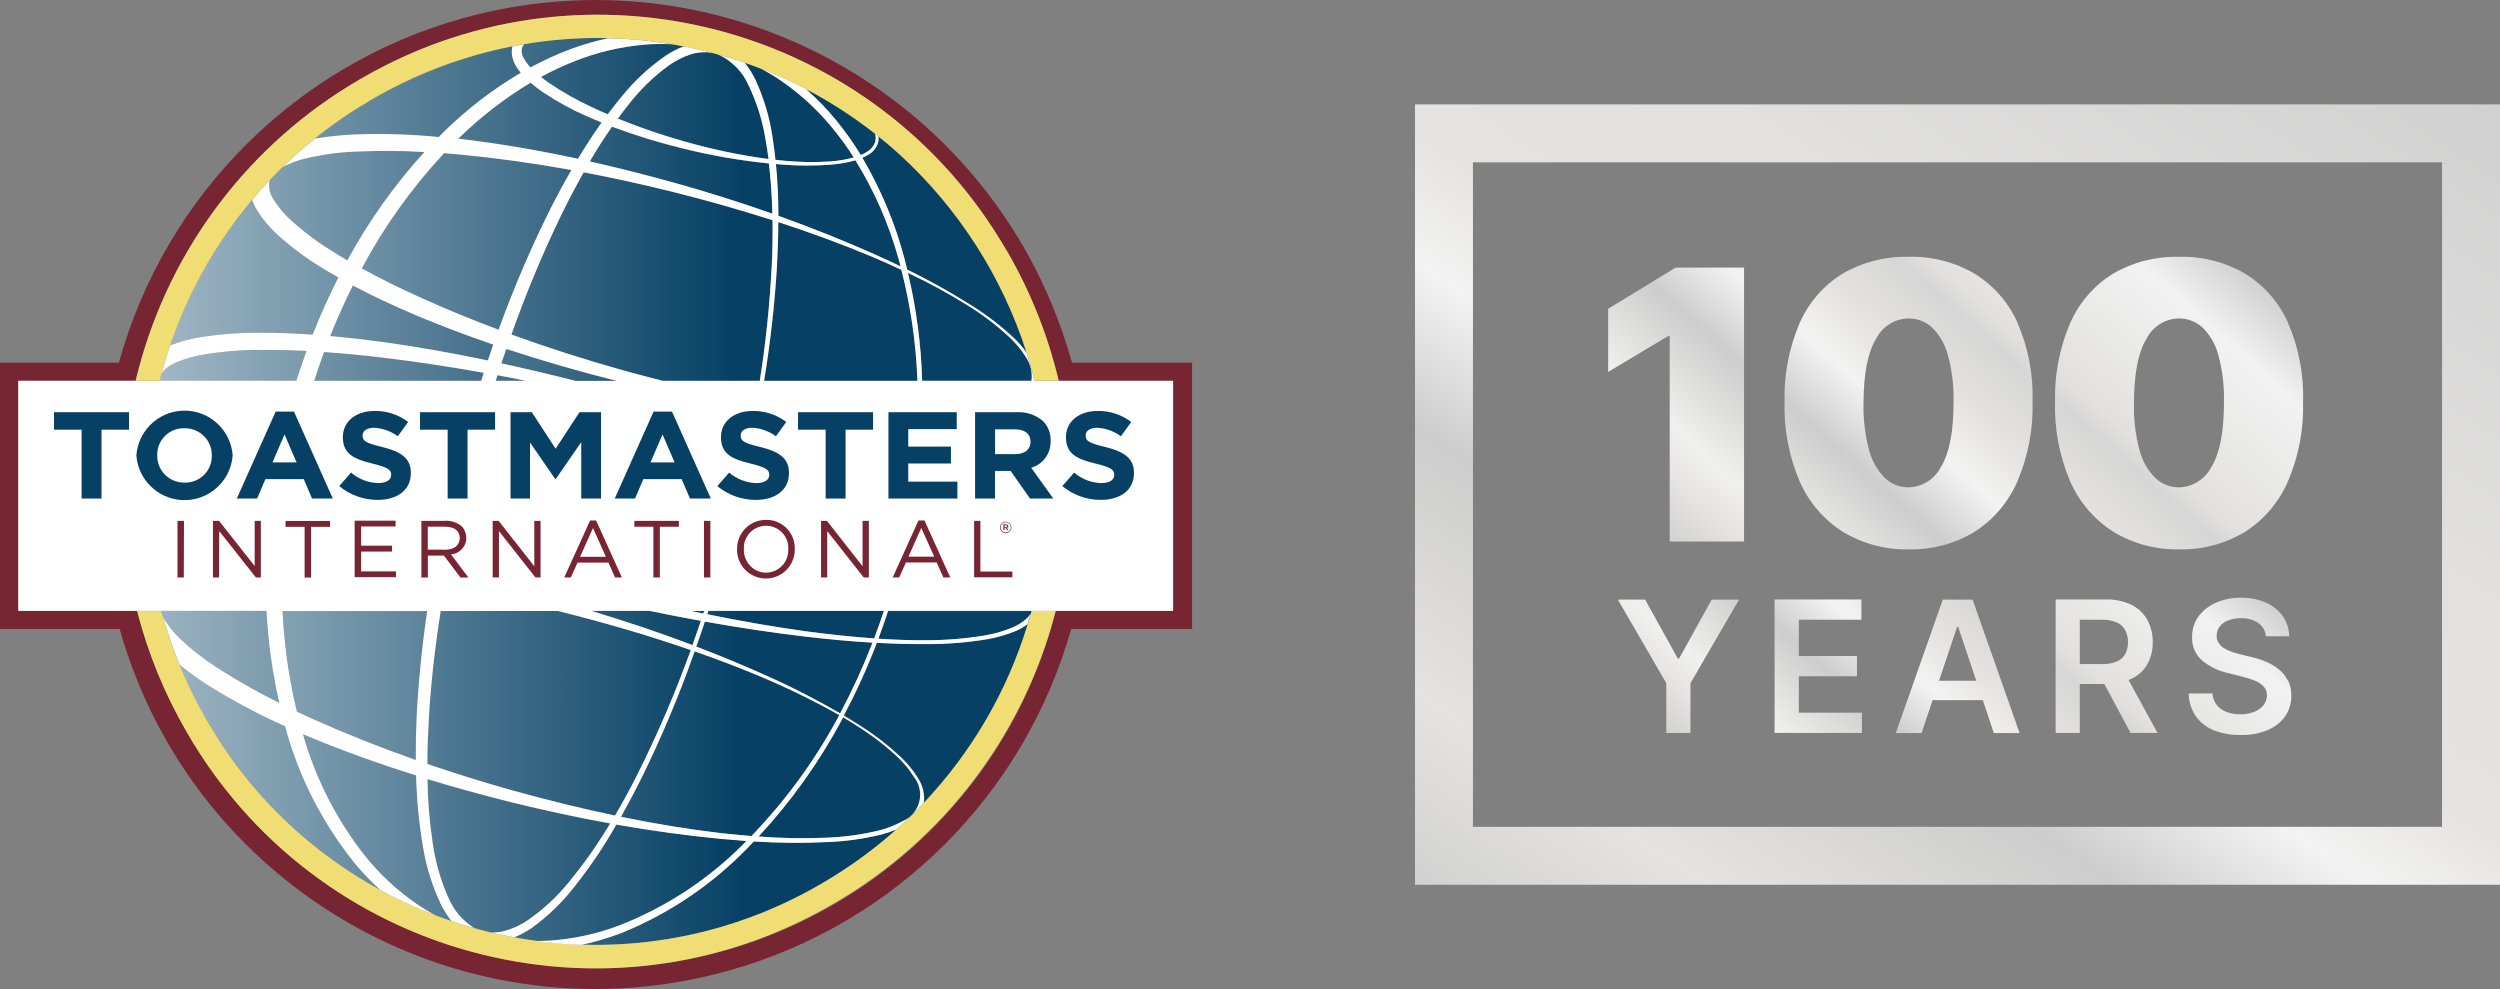 <?xml version="1.0" encoding="UTF-8"?>
<svg id="Layer_1" data-name="Layer 1" xmlns="http://www.w3.org/2000/svg" xmlns:xlink="http://www.w3.org/1999/xlink" viewBox="0 0 258.85 102.41">
  <rect x="0" y="0" width="258.85" height="102.41" fill="#808080" stroke="none"/>
  <defs>
    <style>
      .cls-1 {
        fill: none;
      }

      .cls-1, .cls-2, .cls-3, .cls-4, .cls-5, .cls-6, .cls-7, .cls-8, .cls-9, .cls-10, .cls-11, .cls-12, .cls-13, .cls-14, .cls-15, .cls-16, .cls-17, .cls-18, .cls-19, .cls-20, .cls-21, .cls-22, .cls-23, .cls-24, .cls-25, .cls-26, .cls-27, .cls-28, .cls-29, .cls-30, .cls-31, .cls-32, .cls-33, .cls-34, .cls-35, .cls-36, .cls-37, .cls-38, .cls-39, .cls-40, .cls-41, .cls-42, .cls-43, .cls-44, .cls-45, .cls-46, .cls-47 {
        stroke-width: 0px;
      }

      .cls-2 {
        fill: url(#linear-gradient);
      }

      .cls-3 {
        fill: url(#linear-gradient-38);
      }

      .cls-4 {
        fill: url(#linear-gradient-33);
      }

      .cls-5 {
        fill: url(#linear-gradient-29);
      }

      .cls-6 {
        fill: url(#linear-gradient-32);
      }

      .cls-7 {
        fill: url(#linear-gradient-30);
      }

      .cls-8 {
        fill: url(#linear-gradient-31);
      }

      .cls-9 {
        fill: url(#linear-gradient-36);
      }

      .cls-10 {
        fill: url(#linear-gradient-39);
      }

      .cls-11 {
        fill: url(#linear-gradient-34);
      }

      .cls-12 {
        fill: url(#linear-gradient-37);
      }

      .cls-13 {
        fill: url(#linear-gradient-35);
      }

      .cls-14 {
        fill: url(#linear-gradient-28);
      }

      .cls-15 {
        fill: url(#linear-gradient-25);
      }

      .cls-16 {
        fill: url(#linear-gradient-11);
      }

      .cls-17 {
        fill: url(#linear-gradient-12);
      }

      .cls-18 {
        fill: url(#linear-gradient-13);
      }

      .cls-19 {
        fill: url(#linear-gradient-10);
      }

      .cls-20 {
        fill: url(#linear-gradient-17);
      }

      .cls-21 {
        fill: url(#linear-gradient-16);
      }

      .cls-22 {
        fill: url(#linear-gradient-19);
      }

      .cls-23 {
        fill: url(#linear-gradient-15);
      }

      .cls-24 {
        fill: url(#linear-gradient-23);
      }

      .cls-25 {
        fill: url(#linear-gradient-21);
      }

      .cls-26 {
        fill: url(#linear-gradient-18);
      }

      .cls-27 {
        fill: url(#linear-gradient-14);
      }

      .cls-28 {
        fill: url(#linear-gradient-22);
      }

      .cls-29 {
        fill: url(#linear-gradient-20);
      }

      .cls-30 {
        fill: url(#linear-gradient-27);
      }

      .cls-31 {
        fill: url(#linear-gradient-24);
      }

      .cls-32 {
        fill: url(#linear-gradient-26);
      }

      .cls-33 {
        fill: url(#linear-gradient-40);
      }

      .cls-34 {
        fill: url(#linear-gradient-41);
      }

      .cls-35 {
        fill: url(#linear-gradient-4);
      }

      .cls-36 {
        fill: url(#linear-gradient-2);
      }

      .cls-37 {
        fill: url(#linear-gradient-3);
      }

      .cls-38 {
        fill: url(#linear-gradient-8);
      }

      .cls-39 {
        fill: url(#linear-gradient-9);
      }

      .cls-40 {
        fill: url(#linear-gradient-7);
      }

      .cls-41 {
        fill: url(#linear-gradient-5);
      }

      .cls-42 {
        fill: url(#linear-gradient-6);
      }

      .cls-43 {
        fill: #772433;
      }

      .cls-44 {
        fill: #064165;
      }

      .cls-45 {
        fill: #fdf16e;
      }

      .cls-46 {
        fill: #fff;
      }

      .cls-47 {
        fill: #f0de74;
      }
    </style>
    <linearGradient id="linear-gradient" x1="-478.34" y1="66.02" x2="-473.25" y2="66.02" gradientTransform="translate(9027.95 1137.47) scale(18.92 -15.89)" gradientUnits="userSpaceOnUse">
      <stop offset="0" stop-color="#fff"/>
      <stop offset="1" stop-color="#064165"/>
    </linearGradient>
    <linearGradient id="linear-gradient-2" x1="-488.51" y1="51.85" x2="-485.55" y2="51.85" gradientTransform="translate(15886.5 711.39) scale(32.56 -11.95)" xlink:href="#linear-gradient"/>
    <linearGradient id="linear-gradient-3" x1="45834.59" y1="-21221.63" x2="53834.59" y2="-21221.63" gradientTransform="translate(-479.9 -639.63) scale(0 -.03)" xlink:href="#linear-gradient"/>
    <linearGradient id="linear-gradient-4" x1="-479.2" y1="79.71" x2="-474.57" y2="79.71" gradientTransform="translate(9946.98 1939.09) scale(20.8 -23.32)" xlink:href="#linear-gradient"/>
    <linearGradient id="linear-gradient-5" x1="-480.73" y1="72.05" x2="-475.67" y2="72.05" gradientTransform="translate(9123.22 1405.42) scale(19.02 -18.48)" xlink:href="#linear-gradient"/>
    <linearGradient id="linear-gradient-6" x1="-463.42" y1="37.35" x2="-455.54" y2="37.35" gradientTransform="translate(5640.78 423.87) scale(12.22 -9.53)" xlink:href="#linear-gradient"/>
    <linearGradient id="linear-gradient-7" x1="-472.2" y1="73.71" x2="-465.94" y2="73.71" gradientTransform="translate(7242.49 1511.85) scale(15.38 -19.35)" xlink:href="#linear-gradient"/>
    <linearGradient id="linear-gradient-8" x1="-483.63" y1="52.32" x2="-479.62" y2="52.32" gradientTransform="translate(11600.29 721.56) scale(24.03 -12.05)" xlink:href="#linear-gradient"/>
    <linearGradient id="linear-gradient-9" x1="-476.8" y1="-115.38" x2="-470.72" y2="-115.38" gradientTransform="translate(7530.74 -286.23) scale(15.84 -3.04)" xlink:href="#linear-gradient"/>
    <linearGradient id="linear-gradient-10" x1="-470.4" y1="46.84" x2="-462.94" y2="46.84" gradientTransform="translate(6053.93 536.61) scale(12.91 -10.98)" xlink:href="#linear-gradient"/>
    <linearGradient id="linear-gradient-11" x1="-478.39" y1="78.48" x2="-472.72" y2="78.48" gradientTransform="translate(8111.73 1781.78) scale(17 -22.38)" xlink:href="#linear-gradient"/>
    <linearGradient id="linear-gradient-12" x1="-485.6" y1="77.38" x2="-482.04" y2="77.38" gradientTransform="translate(13110.15 1699.89) scale(27.04 -21.6)" xlink:href="#linear-gradient"/>
    <linearGradient id="linear-gradient-13" x1="-446.64" y1="9.47" x2="-433.38" y2="9.47" gradientTransform="translate(3221.33 77.61) scale(7.26 -6.86)" xlink:href="#linear-gradient"/>
    <linearGradient id="linear-gradient-14" x1="-464.43" y1="-84.04" x2="-455.94" y2="-84.04" gradientTransform="translate(5249.07 -232.15) scale(11.35 -3.54)" xlink:href="#linear-gradient"/>
    <linearGradient id="linear-gradient-15" x1="-364.18" y1="-1075.96" x2="-333.43" y2="-1075.96" gradientTransform="translate(1119.88 -580.61) scale(3.13 -.58)" xlink:href="#linear-gradient"/>
    <linearGradient id="linear-gradient-16" x1="-465.51" y1="-97.47" x2="-457.45" y2="-97.47" gradientTransform="translate(5540.1 -284.46) scale(11.94 -3.31)" xlink:href="#linear-gradient"/>
    <linearGradient id="linear-gradient-17" x1="-453.77" y1="-115.61" x2="-443.04" y2="-115.61" gradientTransform="translate(4046.31 -345.88) scale(8.96 -3.04)" xlink:href="#linear-gradient"/>
    <linearGradient id="linear-gradient-18" x1="-474.83" y1="63.78" x2="-469.3" y2="63.78" gradientTransform="translate(8251.15 991.31) scale(17.42 -15.1)" xlink:href="#linear-gradient"/>
    <linearGradient id="linear-gradient-19" x1="-470.87" y1="-104.23" x2="-464.54" y2="-104.23" gradientTransform="translate(7137.39 -295.83) scale(15.2 -3.2)" xlink:href="#linear-gradient"/>
    <linearGradient id="linear-gradient-20" x1="-472.68" y1="15.43" x2="-466.17" y2="15.43" gradientTransform="translate(6968.26 120.77) scale(14.79 -7.3)" xlink:href="#linear-gradient"/>
    <linearGradient id="linear-gradient-21" x1="-474.7" y1="47.32" x2="-468.53" y2="47.32" gradientTransform="translate(7385.39 534.81) scale(15.6 -11.07)" xlink:href="#linear-gradient"/>
    <linearGradient id="linear-gradient-22" x1="-473.24" y1="48.8" x2="-467.26" y2="48.8" gradientTransform="translate(7589.21 574.77) scale(16.08 -11.34)" xlink:href="#linear-gradient"/>
    <linearGradient id="linear-gradient-23" x1="-198.08" y1="-2447.33" x2="-126.78" y2="-2447.33" gradientTransform="translate(247.07 -590.04) scale(1.35 -.27)" xlink:href="#linear-gradient"/>
    <linearGradient id="linear-gradient-24" x1="-480.39" y1="37.44" x2="-475.88" y2="37.44" gradientTransform="translate(10219.72 366.72) scale(21.32 -9.54)" xlink:href="#linear-gradient"/>
    <linearGradient id="linear-gradient-25" x1="-465.68" y1="42.72" x2="-457.16" y2="42.72" gradientTransform="translate(5241.34 451.72) scale(11.3 -10.3)" xlink:href="#linear-gradient"/>
    <linearGradient id="linear-gradient-26" x1="-479.02" y1="37.21" x2="-473.75" y2="37.21" gradientTransform="translate(8722.33 422.99) scale(18.25 -9.51)" xlink:href="#linear-gradient"/>
    <linearGradient id="linear-gradient-27" x1="-477.38" y1="54.45" x2="-471.62" y2="54.45" gradientTransform="translate(7965.63 762.08) scale(16.73 -12.52)" xlink:href="#linear-gradient"/>
    <linearGradient id="linear-gradient-28" x1="-485.41" y1="76.77" x2="-481.88" y2="76.77" gradientTransform="translate(13214.91 1700.2) scale(27.27 -21.19)" xlink:href="#linear-gradient"/>
    <linearGradient id="linear-gradient-29" x1="-479.14" y1="-130.76" x2="-473.87" y2="-130.76" gradientTransform="translate(8743.52 -307.58) scale(18.29 -2.85)" xlink:href="#linear-gradient"/>
    <linearGradient id="linear-gradient-30" x1="-482.98" y1="73.28" x2="-478.72" y2="73.28" gradientTransform="translate(10890.75 1477.98) scale(22.59 -19.12)" xlink:href="#linear-gradient"/>
    <linearGradient id="linear-gradient-31" x1="-476.12" y1="67.46" x2="-470.06" y2="67.46" gradientTransform="translate(7541.44 1140.24) scale(15.88 -16.44)" xlink:href="#linear-gradient"/>
    <linearGradient id="linear-gradient-32" x1="-471.22" y1="47.89" x2="-463.71" y2="47.89" gradientTransform="translate(6018.11 568.97) scale(12.81 -11.17)" xlink:href="#linear-gradient"/>
    <linearGradient id="linear-gradient-33" x1="-472.23" y1="22.42" x2="-465.74" y2="22.42" gradientTransform="translate(6991.29 189.3) scale(14.85 -7.89)" xlink:href="#linear-gradient"/>
    <linearGradient id="linear-gradient-34" x1="-480.99" y1="71.66" x2="-476.56" y2="71.66" gradientTransform="translate(10419.14 1335.53) scale(21.7 -18.29)" xlink:href="#linear-gradient"/>
    <linearGradient id="linear-gradient-35" x1="-474.97" y1="21.12" x2="-469.27" y2="21.12" gradientTransform="translate(8000.46 197.48) scale(16.89 -7.77)" xlink:href="#linear-gradient"/>
    <linearGradient id="linear-gradient-36" x1="-479.21" y1="33.25" x2="-474.12" y2="33.25" gradientTransform="translate(9037.73 317.24) scale(18.9 -9.01)" xlink:href="#linear-gradient"/>
    <linearGradient id="linear-gradient-37" x1="-471.24" y1="64.74" x2="-464.81" y2="64.74" gradientTransform="translate(7031.28 1069.92) scale(14.96 -15.43)" xlink:href="#linear-gradient"/>
    <linearGradient id="linear-gradient-38" x1="-475.88" y1="-119.67" x2="-470.4" y2="-119.67" gradientTransform="translate(8334.27 -319.28) scale(17.56 -2.99)" xlink:href="#linear-gradient"/>
    <linearGradient id="linear-gradient-39" x1="-496" y1="101.35" x2="-496.95" y2="100.31" gradientTransform="translate(55976.62 8198.2) scale(112.34 -80.8)" gradientUnits="userSpaceOnUse">
      <stop offset="0" stop-color="#d1d1d1"/>
      <stop offset=".34" stop-color="#e2e1e0"/>
      <stop offset=".49" stop-color="#e4e3e1"/>
      <stop offset=".58" stop-color="#f3f3f3"/>
      <stop offset=".69" stop-color="#cdcdcd"/>
      <stop offset=".87" stop-color="#e4e3e1"/>
      <stop offset="1" stop-color="#d1d1d1"/>
    </linearGradient>
    <linearGradient id="linear-gradient-40" x1="219.33" y1="48.6" x2="185.23" y2="87.13" gradientUnits="userSpaceOnUse">
      <stop offset="0" stop-color="#d1d1d1"/>
      <stop offset=".11" stop-color="#f2f2f2"/>
      <stop offset=".34" stop-color="#e2e1e0"/>
      <stop offset=".38" stop-color="#d6d6d6"/>
      <stop offset=".49" stop-color="#e4e3e1"/>
      <stop offset=".58" stop-color="#f3f3f3"/>
      <stop offset=".69" stop-color="#cdcdcd"/>
      <stop offset=".85" stop-color="#f0f0ef"/>
      <stop offset=".92" stop-color="#e4e3e1"/>
      <stop offset="1" stop-color="#d1d1d1"/>
    </linearGradient>
    <linearGradient id="linear-gradient-41" x1="221.78" y1="18.66" x2="181.73" y2="63.91" xlink:href="#linear-gradient-40"/>
  </defs>
  <g id="globe-color">
    <g id="Group_3417420" data-name="Group 3417420">
      <path id="Path_3640150" data-name="Path 3640150" class="cls-43" d="M110.99,37.55C103.45,10.3,75.24-5.67,47.99,1.87,30.66,6.67,17.11,20.21,12.31,37.55H0v27.58h12.39c7.69,27.21,35.98,43.02,63.19,35.33,17.12-4.84,30.49-18.22,35.33-35.33h12.52v-27.58h-12.44ZM121.49,63.25h-12.18c-.01.06-.03.12-.04.17-6.76,26.25-33.52,42.04-59.77,35.28-.11-.03-.21-.06-.32-.08-12.62-3.31-23.38-11.55-29.86-22.86-2.27-3.91-3.99-8.12-5.12-12.5H1.89v-23.82h12.15c.09-.36.18-.73.27-1.09,3.31-12.66,11.53-23.48,22.83-30.06,23.25-13.69,53.19-5.94,66.88,17.31.08.14.16.28.24.41,2.43,4.19,4.23,8.71,5.35,13.42h11.87v23.82Z"/>
      <path id="Path_3640151" data-name="Path 3640151" class="cls-1" d="M79.61,16.92c-3-.3-5.97-.82-8.89-1.54h0c-2.5-.61-4.95-1.36-7.36-2.26-.77,1.11-1.54,2.32-2.3,3.6,2.83.64,5.76,1.37,8.71,2.2,3.5.99,6.93,2.07,10.19,3.21,0-.4-.02-.8-.04-1.19-.06-1.4-.17-2.75-.32-4.01Z"/>
      <path id="Path_3640152" data-name="Path 3640152" class="cls-1" d="M37.45,27.8h0c1.91,1.06,3.98,2.08,6.33,3.14,2.49,1.12,5.13,2.2,7.84,3.22,1.59-4.39,3.43-8.68,5.53-12.85.62-1.22,1.29-2.46,2-3.69-3.93-.71-7.77-1.25-11.43-1.59h0c-.51-.05-1.04-.1-1.74-.15-3.35,3.59-6.21,7.6-8.53,11.93Z"/>
      <path id="Path_3640153" data-name="Path 3640153" class="cls-1" d="M56.27,9.58c-.46-.32-.91-.66-1.33-1.02-2.72,1.64-5.24,3.59-7.5,5.81l.25.03.28.03c3.8.46,7.68,1.12,11.87,2.02l.05-.09c.2-.33.39-.65.59-.97.59-.94,1.2-1.85,1.8-2.7-.54-.22-.98-.4-1.4-.59-1.61-.7-3.15-1.55-4.62-2.52Z"/>
      <path id="Path_3640154" data-name="Path 3640154" class="cls-1" d="M34.19,34.79c1.65.15,3.44.35,5.47.62,3.49.49,7.04,1.11,10.85,1.91.19-.55.37-1.1.56-1.64-2.77-.95-5.44-1.96-7.93-3h0c-2.51-1.07-4.67-2.09-6.61-3.12-.84,1.68-1.63,3.44-2.35,5.24Z"/>
      <path id="Path_3640155" data-name="Path 3640155" class="cls-1" d="M90.7,26.39c.85.38,1.71.78,2.54,1.18l-.03-.12c-.06-.24-.12-.48-.2-.72-1-3.57-2.5-6.99-4.45-10.14-.79.23-1.6.37-2.42.44-1.73.14-3.48.14-5.21,0-.19-.01-.38-.03-.57-.05h-.04c.16,1.68.25,3.48.26,5.36,3.54,1.26,6.95,2.63,10.11,4.05Z"/>
      <path id="Path_3640156" data-name="Path 3640156" class="cls-1" d="M64.07,95.83c4.85-1.88,9.25-4.76,12.92-8.45.09-.08.17-.17.26-.26l.06-.06c-.88-.06-1.77-.14-2.64-.22-3.48-.33-7.12-.83-10.83-1.48-1.27,2.23-2.7,4.35-4.29,6.36-1.28,1.66-2.8,3.13-4.5,4.36-.56.38-1.15.7-1.77.96.75.14,1.5.26,2.24.36.46,0,.9-.01,1.33-.04,2.47-.16,4.91-.68,7.23-1.55Z"/>
      <path id="Path_3640157" data-name="Path 3640157" class="cls-1" d="M43.82,87.77c-.38-2.18-.62-4.38-.7-6.59,0-.19-.01-.38-.02-.57,0-.1,0-.2,0-.31-4.05-1.27-7.74-2.61-11.28-4.09l-.24-.1-.2-.08c1.29,4.57,3.47,8.84,6.4,12.57,1.54,1.92,3.35,3.61,5.38,5.01h0c.61.41,1.24.8,1.88,1.15.57.22,1.14.42,1.72.62-.39-.5-.74-1.04-1.03-1.6-.92-1.9-1.57-3.92-1.9-6Z"/>
      <path id="Path_3640158" data-name="Path 3640158" class="cls-1" d="M52.24,96.4c.85-.23,1.66-.6,2.39-1.1,1.65-1.14,3.12-2.52,4.37-4.08,1.37-1.66,2.62-3.42,3.75-5.25.11-.18.23-.36.34-.55l.09-.15c-3.37-.61-6.83-1.35-10.3-2.21-2.95-.74-5.85-1.54-8.62-2.38.03,2.21.21,4.42.54,6.61.27,1.98.82,3.9,1.65,5.72.55,1.29,1.49,2.37,2.68,3.1.22.06.44.12.66.18.36.1.73.19,1.09.27.46.01.92-.04,1.36-.16Z"/>
      <path id="Path_3640159" data-name="Path 3640159" class="cls-1" d="M36.9,89.57c-3.39-4.14-5.88-8.95-7.3-14.1l-.04-.16-.03-.1c-2.65-1.18-5.21-2.53-7.68-4.05-1.13-.71-2.21-1.48-3.25-2.31.81,1.97,1.75,3.87,2.81,5.71,4.26,7.41,10.48,13.51,17.99,17.61-.89-.81-1.72-1.67-2.5-2.59Z"/>
      <path id="Path_3640160" data-name="Path 3640160" class="cls-1" d="M85.72,87.18c-2.55.12-5.11.1-7.65-.06l-.22.23c-.12.13-.24.26-.37.39-3.68,3.81-8.11,6.82-13.02,8.82h0c-1.37.53-2.78.95-4.21,1.26,8.76.27,17.42-1.96,24.97-6.41,2.71-1.58,5.25-3.43,7.59-5.52-.52.21-1.06.39-1.6.53-1.8.44-3.64.69-5.49.76Z"/>
      <path id="Path_3640161" data-name="Path 3640161" class="cls-1" d="M102.22,66.19c-2.07.34-4.16.51-6.26.5-1.65,0-3.33-.03-5.15-.13-.98,2.58-2.13,5.09-3.42,7.53.58.35,1.09.66,1.54.95,1.57.98,3.04,2.11,4.39,3.38.68.64,1.27,1.37,1.76,2.16.49.75.7,1.64.59,2.53,4.96-5.25,8.64-11.57,10.74-18.48-.36.27-.75.5-1.16.68-.97.41-1.99.71-3.03.89Z"/>
      <path id="Path_3640162" data-name="Path 3640162" class="cls-1" d="M79.99,14.33c.11.66.2,1.37.29,2.22h.06c.17.03.35.05.53.07,1.71.18,3.43.22,5.14.1.8-.06,1.6-.19,2.38-.41-.74-1.16-1.55-2.26-2.43-3.31-1.59-1.9-3.45-3.56-5.52-4.92-.56-.36-1.14-.7-1.77-1.04-.5-.2-1.03-.39-1.59-.58.45.57.84,1.19,1.16,1.84.88,1.91,1.47,3.94,1.76,6.02Z"/>
      <path id="Path_3640163" data-name="Path 3640163" class="cls-1" d="M64.98,10.93c-.32.4-.66.84-1.02,1.35,2.25.91,4.54,1.7,6.88,2.36,2.86.82,5.78,1.44,8.73,1.83-.09-.71-.19-1.35-.3-1.95-.31-1.98-.91-3.9-1.78-5.71-.66-1.56-1.96-2.76-3.56-3.3-.77-.17-1.57-.14-2.33.09-.84.26-1.64.65-2.35,1.17-1.61,1.18-3.04,2.58-4.25,4.16Z"/>
      <path id="Path_3640164" data-name="Path 3640164" class="cls-1" d="M86.84,74.15l.05-.1c-2.63-1.49-5.34-2.82-8.13-3.98-2.12-.89-4.35-1.74-6.84-2.62l-.04.11c-.03.08-.06.16-.09.24-1.52,4.29-3.29,8.5-5.29,12.59-.73,1.47-1.47,2.88-2.21,4.19,3.61.74,6.95,1.28,10.19,1.67,1.04.12,2.13.23,3.31.32,3.49-3.62,6.48-7.7,8.88-12.12.05-.1.1-.2.15-.3Z"/>
      <path id="Path_3640165" data-name="Path 3640165" class="cls-1" d="M86.64,12.56c.9,1.11,1.73,2.28,2.47,3.5.23-.09.45-.21.66-.35.4-.24.7-.61.84-1.05.06-.27.06-.55-.02-.82-2.25-1.77-4.66-3.32-7.2-4.65,1.17,1.03,2.26,2.15,3.24,3.37Z"/>
      <path id="Path_3640166" data-name="Path 3640166" class="cls-1" d="M72.99,64.35c-.28.83-.57,1.68-.9,2.59,2.53.97,4.84,1.93,7.06,2.93,2.68,1.19,5.3,2.52,7.84,3.99,1.26-2.37,2.38-4.82,3.35-7.32-2.22-.13-4.54-.34-6.9-.62-3.37-.4-6.88-.92-10.46-1.56Z"/>
      <path id="Path_3640167" data-name="Path 3640167" class="cls-1" d="M87.2,74.46l-.08.14c-2.33,4.35-5.22,8.39-8.58,12.01,2.29.18,4.6.22,6.89.13,1.83-.06,3.65-.3,5.43-.72.89-.21,1.75-.54,2.55-.98,1.52-.62,2.25-2.36,1.63-3.88-.1-.26-.24-.5-.42-.71-.48-.78-1.07-1.49-1.74-2.11-1.34-1.24-2.8-2.35-4.37-3.31-.39-.25-.78-.48-1.24-.75l-.1.19Z"/>
      <path id="Path_3640168" data-name="Path 3640168" class="cls-2" d="M50.89,96.56c.46.01.92-.04,1.36-.16.85-.23,1.66-.6,2.39-1.1,1.65-1.14,3.12-2.52,4.37-4.08,1.37-1.66,2.62-3.42,3.75-5.25.11-.18.23-.36.34-.55l.09-.15c-3.37-.61-6.83-1.35-10.3-2.21-2.95-.74-5.85-1.54-8.62-2.38.03,2.21.21,4.42.54,6.61.27,1.98.82,3.9,1.65,5.72.55,1.29,1.49,2.37,2.68,3.1.22.06.44.12.66.18.36.09.73.18,1.09.27Z"/>
      <path id="Path_3640169" data-name="Path 3640169" class="cls-36" d="M85.22,91.4c2.71-1.58,5.25-3.43,7.59-5.52-.52.21-1.06.39-1.6.53-1.8.44-3.64.69-5.49.76-2.55.12-5.11.1-7.65-.06l-.22.23c-.12.13-.24.26-.37.39-3.68,3.81-8.11,6.82-13.02,8.82h0c-1.37.53-2.78.95-4.21,1.26,8.76.27,17.42-1.96,24.97-6.41Z"/>
      <path id="Path_3640170" data-name="Path 3640170" class="cls-37" d="M16.53,39.4v.03s0,0,0,0c0-.01,0-.02,0-.03Z"/>
      <path id="Path_3640171" data-name="Path 3640171" class="cls-35" d="M39.4,92.15c-.89-.81-1.72-1.67-2.5-2.58-3.39-4.14-5.88-8.95-7.3-14.1l-.04-.16-.03-.1c-2.65-1.18-5.21-2.53-7.68-4.05-1.13-.71-2.21-1.48-3.25-2.31.81,1.97,1.75,3.87,2.81,5.71,4.26,7.41,10.48,13.51,17.99,17.6Z"/>
      <path id="Path_3640172" data-name="Path 3640172" class="cls-41" d="M105.25,65.31c-.97.41-1.99.7-3.03.88-2.07.34-4.16.51-6.26.5-1.65,0-3.33-.03-5.15-.13-.98,2.58-2.13,5.09-3.42,7.53.58.35,1.09.66,1.54.95,1.57.98,3.04,2.11,4.39,3.38.68.64,1.27,1.37,1.76,2.16.49.75.7,1.64.59,2.53,4.96-5.25,8.64-11.57,10.74-18.48-.36.27-.75.5-1.16.68Z"/>
      <path id="Path_3640173" data-name="Path 3640173" class="cls-42" d="M17.07,64.21c.44.71.97,1.36,1.58,1.93,1.29,1.21,2.71,2.3,4.21,3.23,1.95,1.24,3.97,2.38,6.05,3.4-.71-3.13-1.16-6.32-1.32-9.53h-10.89c.05.17.1.34.15.51.07.15.14.3.23.45Z"/>
      <path id="Path_3640174" data-name="Path 3640174" class="cls-40" d="M45.72,93.77c-.92-1.9-1.56-3.92-1.9-6-.38-2.18-.62-4.38-.7-6.59,0-.19-.01-.38-.02-.57,0-.1,0-.2,0-.31-4.05-1.27-7.74-2.61-11.28-4.09l-.24-.1-.2-.08c1.29,4.57,3.47,8.84,6.4,12.57,1.54,1.92,3.35,3.61,5.38,5.01h0c.61.41,1.24.8,1.88,1.15.57.22,1.14.42,1.72.62-.4-.5-.74-1.04-1.04-1.6Z"/>
      <path id="Path_3640175" data-name="Path 3640175" class="cls-38" d="M56.84,97.38c2.47-.16,4.91-.68,7.23-1.55,4.85-1.88,9.25-4.76,12.92-8.45.09-.08.17-.17.26-.26l.06-.06c-.88-.06-1.77-.14-2.64-.22-3.48-.33-7.12-.83-10.83-1.48-1.27,2.23-2.7,4.35-4.29,6.36-1.28,1.66-2.8,3.13-4.5,4.36-.56.38-1.15.7-1.77.96.75.14,1.5.26,2.24.36.46,0,.9-.01,1.32-.04Z"/>
      <path id="Path_3640176" data-name="Path 3640176" class="cls-39" d="M91.98,63.26c-.32.96-.65,1.92-1.01,2.88,1.67.11,3.21.16,4.71.16,2.08.02,4.16-.14,6.21-.48,1.03-.16,2.03-.45,2.98-.85.48-.2.92-.47,1.32-.8.2-.17.38-.37.52-.58.03-.11.06-.21.09-.32h-14.83Z"/>
      <path id="Path_3640177" data-name="Path 3640177" class="cls-47" d="M109.04,63.26h-2.23c-.03.11-.06.22-.09.32-.1.35-.2.7-.31,1.05-2.1,6.91-5.78,13.23-10.74,18.48-.91.96-1.87,1.89-2.86,2.78-2.34,2.08-4.88,3.93-7.59,5.51-8.94,5.29-19.4,7.41-29.7,6.02-.75-.1-1.5-.22-2.25-.36-.8-.15-1.59-.31-2.39-.5-.36-.09-.73-.18-1.09-.27-.22-.06-.44-.12-.66-.18-.81-.23-1.6-.47-2.39-.74-.58-.2-1.15-.4-1.72-.62-9.97-3.8-18.32-10.94-23.62-20.2-1.06-1.84-2-3.75-2.81-5.71-.68-1.65-1.27-3.35-1.75-5.07-.05-.17-.1-.34-.15-.51h-2.5c1.13,4.38,2.85,8.59,5.12,12.5,13.43,23.38,43.26,31.44,66.63,18.01.16-.09.33-.19.49-.28,11.31-6.58,19.52-17.4,22.83-30.06.01-.06.03-.11.04-.17h-.27Z"/>
      <path id="Path_3640178" data-name="Path 3640178" class="cls-19" d="M90.7,26.39c.85.38,1.71.78,2.54,1.18l-.03-.12c-.06-.24-.12-.48-.2-.72-1-3.57-2.5-6.99-4.45-10.14-.79.23-1.6.37-2.42.44-1.73.14-3.48.14-5.21,0-.19-.01-.38-.03-.57-.05h-.04c.16,1.68.25,3.48.26,5.36,3.54,1.26,6.95,2.63,10.11,4.05Z"/>
      <path id="Path_3640179" data-name="Path 3640179" class="cls-16" d="M90.9,14.8c-.15.48-.47.89-.9,1.16-.23.15-.47.28-.72.38,1.9,3.23,3.36,6.71,4.33,10.33.09.33.17.67.26,1l.06.25c2.26,1.1,4.46,2.33,6.59,3.67,1.58.98,3.06,2.11,4.42,3.38.49.47.94.98,1.34,1.53-2.51-7.82-7.01-14.86-13.06-20.42-.26-.24-.53-.48-.8-.71l-.23-.2c-.39-.34-.79-.67-1.2-.99l-.06-.05c.04.23.03.47-.03.69Z"/>
      <path id="Path_3640180" data-name="Path 3640180" class="cls-17" d="M60.42,17.84c-.74,1.32-1.46,2.7-2.22,4.22-1.97,4.05-3.71,8.21-5.21,12.45-.01.03-.02.06-.03.1v.03c3.68,1.34,7.55,2.59,11.49,3.69,1.42.39,2.8.76,4.16,1.11h10.06c.61-3.92,1.02-7.87,1.23-11.83.08-1.57.11-3.19.09-4.8-3.34-1.07-6.82-2.06-10.63-3.01-2.96-.73-5.97-1.39-8.92-1.95Z"/>
      <path id="Path_3640181" data-name="Path 3640181" class="cls-18" d="M86.64,12.56c.9,1.11,1.73,2.28,2.47,3.5.23-.09.45-.21.66-.35.4-.24.7-.61.84-1.05.06-.27.06-.55-.02-.82-1.93-1.51-3.98-2.87-6.12-4.06l-.21-.12c-.16-.09-.32-.17-.47-.25-.13-.07-.26-.14-.39-.21,1.17,1.03,2.25,2.15,3.24,3.36Z"/>
      <path id="Path_3640182" data-name="Path 3640182" class="cls-27" d="M72.58,64.28c-1.74-.31-3.49-.65-5.26-1.02h-6.08c3.65,1.1,7.16,2.28,10.47,3.54.29-.81.58-1.64.87-2.51Z"/>
      <path id="Path_3640183" data-name="Path 3640183" class="cls-23" d="M51.33,39.43h3.13c-.99-.2-1.97-.39-2.95-.58-.06.19-.12.38-.18.58Z"/>
      <path id="Path_3640184" data-name="Path 3640184" class="cls-21" d="M63.86,39.43c-4.05-1.02-7.8-2.11-11.43-3.31l-.09.25c-.15.41-.29.83-.43,1.24,2.52.54,5.06,1.15,7.68,1.82h4.26Z"/>
      <path id="Path_3640185" data-name="Path 3640185" class="cls-20" d="M54.18,5.97c.19.36.43.69.71.98h0l.02.02c1.39-.75,2.83-1.4,4.31-1.95,1.22-.44,2.46-.8,3.73-1.07-.36,0-.72-.02-1.07-.02-2.55,0-5.1.21-7.62.64-.11.12-.2.27-.24.43-.06.33,0,.68.17.97Z"/>
      <path id="Path_3640186" data-name="Path 3640186" class="cls-26" d="M27.05,34.44c1.66,0,3.4.06,5.32.2.8-2.03,1.69-4.02,2.66-5.92-.69-.39-1.31-.75-1.89-1.12-1.63-1-3.17-2.16-4.57-3.46-.75-.69-1.39-1.48-1.93-2.34-.21-.36-.39-.74-.53-1.13-3.75,4.46-6.63,9.58-8.5,15.1.98-.39,2-.67,3.04-.84,2.12-.34,4.26-.5,6.41-.49Z"/>
      <path id="Path_3640187" data-name="Path 3640187" class="cls-22" d="M30.69,39.43c.32-1.04.68-2.07,1.05-3.09-1.4-.07-2.79-.1-4.11-.1h-.57c-2.03,0-4.06.16-6.06.5-.95.16-1.89.43-2.78.81-.59.23-1.11.62-1.49,1.13-.03.1-.06.2-.08.29-.04.15-.07.29-.11.44v.03h14.15Z"/>
      <path id="Path_3640188" data-name="Path 3640188" class="cls-29" d="M66.65,4.62c-2.45.22-4.86.79-7.15,1.7-1.2.47-2.38,1.02-3.51,1.64.26.2.53.41.82.61,1.41.96,2.89,1.8,4.43,2.51.5.24,1.05.49,1.66.75.51-.7.99-1.29,1.44-1.83,1.32-1.64,2.88-3.09,4.62-4.28.57-.37,1.18-.68,1.81-.93-.43-.08-.85-.16-1.28-.23-.95-.04-1.9-.03-2.85.05Z"/>
      <path id="Path_3640189" data-name="Path 3640189" class="cls-25" d="M71.59,5.6c-.84.26-1.64.65-2.35,1.17-1.61,1.18-3.04,2.58-4.26,4.16-.32.4-.66.84-1.02,1.35,2.25.91,4.54,1.7,6.88,2.36,2.86.82,5.78,1.44,8.73,1.83-.09-.71-.19-1.35-.3-1.95-.31-1.98-.91-3.9-1.78-5.71-.62-1.39-1.72-2.52-3.11-3.16-.2-.06-.39-.11-.59-.17h0l-.12-.03c-.69-.11-1.4-.06-2.07.14Z"/>
      <path id="Path_3640190" data-name="Path 3640190" class="cls-28" d="M28.33,20.66c.44.71.97,1.36,1.59,1.94,1.3,1.22,2.72,2.3,4.23,3.24.56.36,1.15.72,1.81,1.11l.03-.06c2.2-4.02,4.87-7.77,7.95-11.16-2.37-.14-4.74-.16-7.11-.04-1.78.07-3.55.31-5.28.73-.8.19-1.58.49-2.3.88-.45.43-.88.88-1.31,1.33-.02.04-.03.09-.04.13-.12.67.04,1.36.43,1.91Z"/>
      <path id="Path_3640191" data-name="Path 3640191" class="cls-24" d="M72.91,63.26h-1.35c.42.09.84.18,1.26.27.03-.09.06-.18.09-.27Z"/>
      <path id="Path_3640192" data-name="Path 3640192" class="cls-31" d="M45.43,14.17l.18-.19c.1-.1.19-.2.29-.3,2.41-2.37,5.1-4.44,8.01-6.16-.24-.28-.44-.59-.61-.91-.13-.26-.23-.53-.28-.82-.06-.33-.05-.67.03-1h0c-5.18,1.01-10.14,2.89-14.69,5.57-2.01,1.18-3.94,2.5-5.76,3.96,1.38-.23,2.77-.37,4.16-.43,2.89-.1,5.79-.01,8.67.27Z"/>
      <path id="Path_3640193" data-name="Path 3640193" class="cls-15" d="M80,14.33c.11.66.2,1.37.29,2.22h.06c.17.03.35.05.53.07,1.71.18,3.43.22,5.14.1.8-.06,1.6-.19,2.38-.41-.74-1.16-1.55-2.26-2.43-3.31-1.59-1.9-3.45-3.56-5.52-4.92-.53-.34-1.08-.67-1.67-.98-.55-.21-1.11-.42-1.67-.61.45.56.83,1.18,1.14,1.82.87,1.91,1.47,3.94,1.76,6.02Z"/>
      <path id="Path_3640194" data-name="Path 3640194" class="cls-32" d="M72.99,64.35c-.28.83-.57,1.68-.9,2.59,2.53.97,4.84,1.93,7.06,2.93,2.68,1.19,5.3,2.52,7.84,3.99,1.26-2.37,2.38-4.82,3.35-7.32-2.22-.13-4.54-.34-6.9-.62-3.37-.4-6.88-.92-10.46-1.56Z"/>
      <path id="Path_3640195" data-name="Path 3640195" class="cls-30" d="M87.2,74.46l-.08.14c-2.33,4.35-5.22,8.39-8.58,12.01,2.29.18,4.6.22,6.89.13,1.83-.06,3.65-.3,5.43-.72.89-.21,1.75-.54,2.55-.98,1.52-.62,2.25-2.36,1.63-3.88-.1-.26-.24-.5-.42-.71-.48-.78-1.07-1.49-1.74-2.11-1.34-1.24-2.8-2.35-4.37-3.31-.39-.25-.78-.48-1.24-.75l-.1.19Z"/>
      <path id="Path_3640196" data-name="Path 3640196" class="cls-14" d="M71.52,67.3c-4.23-1.47-8.68-2.78-13.6-4.01l-.15-.04h-12.13c-.62,3.94-1.02,7.56-1.22,11-.1,1.73-.15,3.31-.16,4.84,2.86.98,5.81,1.9,8.77,2.73,3.65,1.02,7.23,1.9,10.65,2.61.84-1.42,1.62-2.87,2.34-4.29,2.09-4.17,3.93-8.46,5.51-12.85Z"/>
      <path id="Path_3640197" data-name="Path 3640197" class="cls-5" d="M73.23,63.6c3.53.72,6.81,1.29,10.03,1.74,2.77.37,5.07.61,7.25.76.36-.95.69-1.9,1.01-2.85h-18.18c-.04.12-.07.23-.11.35Z"/>
      <path id="Path_3640198" data-name="Path 3640198" class="cls-7" d="M86.84,74.15l.05-.1c-2.63-1.49-5.34-2.82-8.13-3.98-2.12-.89-4.35-1.74-6.84-2.62l-.04.11c-.03.08-.06.16-.09.24-1.52,4.29-3.29,8.5-5.29,12.59-.73,1.47-1.47,2.88-2.21,4.19,3.61.74,6.95,1.28,10.19,1.67,1.04.12,2.13.23,3.31.32,3.49-3.62,6.48-7.7,8.88-12.12.05-.1.1-.2.15-.3Z"/>
      <path id="Path_3640199" data-name="Path 3640199" class="cls-8" d="M90.28,26.58c-3.06-1.28-6.23-2.45-9.69-3.58,0,1.42-.05,2.93-.14,4.64-.24,3.95-.68,7.89-1.33,11.8h15.88c-.15-3.88-.7-7.73-1.67-11.49-.95-.45-1.96-.9-3.05-1.37Z"/>
      <path id="Path_3640200" data-name="Path 3640200" class="cls-6" d="M104.48,34.87c-1.35-1.25-2.82-2.36-4.39-3.32-1.96-1.22-3.99-2.32-6.08-3.3.87,3.67,1.36,7.41,1.47,11.17h11.32c.11-.86-.09-1.73-.57-2.45-.49-.78-1.07-1.49-1.75-2.11Z"/>
      <path id="Path_3640201" data-name="Path 3640201" class="cls-4" d="M47.97,14.43c3.8.46,7.68,1.12,11.87,2.02l.05-.09c.2-.33.39-.65.59-.97.59-.94,1.2-1.85,1.8-2.7-.54-.22-.98-.4-1.4-.59-1.61-.7-3.16-1.54-4.62-2.52-.46-.32-.91-.66-1.33-1.02-2.72,1.64-5.24,3.59-7.5,5.81l.25.03.28.03Z"/>
      <path id="Path_3640202" data-name="Path 3640202" class="cls-11" d="M51.62,34.15c1.59-4.39,3.43-8.68,5.53-12.85.62-1.22,1.29-2.46,2-3.69-3.93-.71-7.77-1.25-11.43-1.59h0c-.51-.05-1.04-.1-1.74-.15-3.35,3.59-6.21,7.61-8.53,11.94h0c1.91,1.06,3.98,2.08,6.33,3.14,2.49,1.12,5.13,2.2,7.84,3.22Z"/>
      <path id="Path_3640203" data-name="Path 3640203" class="cls-13" d="M50.51,37.32c.19-.55.37-1.1.56-1.64-2.77-.95-5.44-1.96-7.93-3h0c-2.51-1.07-4.67-2.09-6.61-3.12-.84,1.68-1.63,3.44-2.35,5.24,1.65.15,3.44.35,5.47.62,3.49.49,7.05,1.11,10.85,1.91Z"/>
      <path id="Path_3640204" data-name="Path 3640204" class="cls-9" d="M69.78,18.92c3.5.99,6.93,2.07,10.19,3.21,0-.4-.02-.8-.04-1.19-.06-1.4-.17-2.75-.32-4.01-3-.3-5.97-.82-8.89-1.54h0c-2.5-.61-4.95-1.36-7.36-2.26-.77,1.11-1.54,2.32-2.3,3.6,2.84.64,5.77,1.38,8.71,2.2Z"/>
      <path id="Path_3640205" data-name="Path 3640205" class="cls-12" d="M30.74,73.67c.53.25,1.09.51,1.71.79,3.35,1.51,6.92,2.93,10.6,4.23-.01-1.46.01-2.9.08-4.29.17-3.58.54-7.32,1.1-11.14h-14.96c.15,3.51.65,7,1.48,10.41Z"/>
      <path id="Path_3640206" data-name="Path 3640206" class="cls-3" d="M50.09,38.6c-3.75-.67-7.26-1.2-10.71-1.6-2-.24-3.96-.42-5.83-.55-.37.99-.71,1.99-1.02,2.99h17.29c.09-.28.18-.56.27-.83Z"/>
      <path id="Path_3640207" data-name="Path 3640207" class="cls-46" d="M83.8,9.41c.16.08.32.17.47.25-.16-.09-.32-.17-.47-.25Z"/>
      <path id="Path_3640208" data-name="Path 3640208" class="cls-46" d="M89.14,12.74h-.01s.01,0,.01,0Z"/>
      <path id="Path_3640209" data-name="Path 3640209" class="cls-45" d="M90.93,14.11h0l.07.05-.07-.05Z"/>
      <path id="Path_3640210" data-name="Path 3640210" class="cls-45" d="M83.4,9.2h0c.13.08.26.15.39.21-.13-.07-.26-.14-.4-.21Z"/>
      <path id="Path_3640211" data-name="Path 3640211" class="cls-45" d="M84.27,9.67l.21.12-.21-.12Z"/>
      <g id="Group_3417415" data-name="Group 3417415">
        <path id="Path_3640212" data-name="Path 3640212" class="cls-1" d="M73.78,5.49l-.12-.03c-.69-.11-1.4-.06-2.07.14-.84.26-1.64.65-2.35,1.17-1.61,1.18-3.04,2.58-4.26,4.16-.32.4-.66.84-1.02,1.35,2.25.91,4.54,1.7,6.88,2.36,2.86.82,5.78,1.44,8.73,1.83-.09-.71-.19-1.35-.3-1.95-.31-1.98-.91-3.9-1.78-5.71-.62-1.39-1.72-2.52-3.11-3.16-.2-.06-.39-.11-.59-.17h0Z"/>
        <path id="Path_3640213" data-name="Path 3640213" class="cls-1" d="M72.58,64.28c-1.74-.31-3.49-.65-5.26-1.02h-6.08c3.65,1.1,7.16,2.28,10.47,3.54.29-.81.58-1.64.87-2.51Z"/>
        <path id="Path_3640214" data-name="Path 3640214" class="cls-1" d="M90.7,26.39c.85.38,1.71.78,2.54,1.18l-.03-.12c-.06-.24-.12-.48-.2-.72-1-3.57-2.5-6.99-4.45-10.14-.79.23-1.6.37-2.42.44-1.73.14-3.48.14-5.21,0-.19-.01-.38-.03-.57-.05h-.04c.16,1.68.25,3.48.26,5.36,3.54,1.26,6.95,2.63,10.11,4.05Z"/>
        <path id="Path_3640215" data-name="Path 3640215" class="cls-1" d="M60.42,17.84c-.74,1.32-1.46,2.7-2.22,4.22-1.97,4.05-3.71,8.21-5.21,12.45-.01.03-.02.06-.03.1v.03c3.68,1.34,7.55,2.59,11.49,3.69,1.42.39,2.8.76,4.16,1.11h10.06c.61-3.92,1.02-7.87,1.23-11.83.08-1.57.11-3.19.09-4.8-3.34-1.07-6.82-2.06-10.63-3.01-2.96-.73-5.97-1.39-8.92-1.95Z"/>
        <path id="Path_3640216" data-name="Path 3640216" class="cls-1" d="M51.33,39.43h3.13c-.99-.2-1.97-.39-2.95-.58-.06.19-.12.38-.18.58Z"/>
        <path id="Path_3640217" data-name="Path 3640217" class="cls-1" d="M63.86,39.43c-4.05-1.02-7.8-2.11-11.43-3.31l-.09.25c-.15.41-.29.83-.43,1.24,2.52.54,5.06,1.15,7.68,1.82h4.26Z"/>
        <path id="Path_3640218" data-name="Path 3640218" class="cls-1" d="M84.27,9.67c-.16-.09-.32-.17-.47-.25-.13-.07-.27-.14-.4-.21h0c1.17,1.03,2.25,2.16,3.24,3.37.9,1.11,1.73,2.28,2.47,3.5.23-.09.45-.21.66-.35.4-.24.7-.61.84-1.05.06-.27.06-.55-.02-.82h0c-1.93-1.52-3.97-2.88-6.12-4.07l-.21-.12Z"/>
        <path id="Path_3640219" data-name="Path 3640219" class="cls-1" d="M66.66,4.62c-2.45.22-4.86.79-7.15,1.7-1.2.47-2.38,1.02-3.51,1.64.26.2.53.41.82.61,1.41.96,2.89,1.8,4.43,2.51.5.24,1.05.49,1.66.75.51-.7.99-1.29,1.44-1.83,1.32-1.64,2.88-3.09,4.62-4.28.57-.37,1.18-.68,1.81-.93-.43-.08-.85-.16-1.28-.23-.95-.04-1.9-.03-2.85.05Z"/>
        <path id="Path_3640220" data-name="Path 3640220" class="cls-1" d="M78.23,8.31c.88,1.91,1.47,3.94,1.76,6.01.11.66.2,1.37.29,2.22h.06c.17.03.35.05.53.07,1.71.18,3.43.22,5.14.1.8-.06,1.6-.19,2.38-.41-.74-1.16-1.55-2.26-2.43-3.31-1.59-1.9-3.45-3.56-5.52-4.92-.53-.34-1.08-.67-1.67-.98-.55-.21-1.11-.42-1.67-.61.45.56.83,1.18,1.14,1.83Z"/>
        <path id="Path_3640221" data-name="Path 3640221" class="cls-1" d="M20.64,34.93c2.12-.34,4.26-.5,6.41-.48,1.66,0,3.4.06,5.32.2.8-2.03,1.69-4.02,2.66-5.92-.69-.39-1.31-.75-1.89-1.12-1.63-1-3.17-2.16-4.57-3.46-.75-.69-1.39-1.48-1.93-2.34-.21-.36-.39-.74-.53-1.13-3.75,4.46-6.63,9.58-8.5,15.1.98-.39,1.99-.67,3.03-.84Z"/>
        <path id="Path_3640222" data-name="Path 3640222" class="cls-1" d="M27.94,18.62s-.03.09-.04.13c-.12.67.04,1.36.43,1.91.44.71.97,1.36,1.59,1.94,1.3,1.22,2.72,2.3,4.23,3.24.56.36,1.15.72,1.81,1.11l.03-.06c2.2-4.02,4.87-7.77,7.95-11.16-2.37-.14-4.74-.16-7.11-.04-1.78.07-3.55.31-5.28.73-.8.19-1.58.49-2.3.88-.45.43-.89.88-1.31,1.33Z"/>
        <path id="Path_3640223" data-name="Path 3640223" class="cls-1" d="M32.6,14.33c1.38-.23,2.77-.37,4.16-.43,2.89-.1,5.79-.01,8.67.27l.18-.19c.1-.1.19-.2.29-.3,2.41-2.37,5.1-4.44,8.01-6.16-.24-.28-.44-.59-.61-.91-.13-.26-.23-.53-.28-.82-.06-.33-.05-.67.03-1h0c-5.18,1.01-10.14,2.89-14.69,5.57-2.01,1.18-3.94,2.51-5.76,3.97Z"/>
        <path id="Path_3640224" data-name="Path 3640224" class="cls-1" d="M16.53,39.4v.03s14.15,0,14.15,0c.32-1.04.68-2.07,1.05-3.09-1.4-.07-2.79-.1-4.11-.1h-.57c-2.03,0-4.06.16-6.06.5-.95.16-1.89.43-2.78.81-.59.23-1.11.62-1.49,1.13-.03.1-.06.2-.08.29-.04.14-.07.29-.11.43Z"/>
        <path id="Path_3640225" data-name="Path 3640225" class="cls-1" d="M54.26,4.57c-.11.12-.2.27-.24.43-.06.33,0,.68.17.97.19.36.43.69.71.98h0l.02.02c1.39-.75,2.83-1.4,4.31-1.95,1.22-.44,2.46-.8,3.73-1.07-.36,0-.72-.02-1.07-.02-2.55,0-5.1.21-7.62.64Z"/>
        <path id="Path_3640226" data-name="Path 3640226" class="cls-1" d="M87.2,74.46l-.08.14c-2.33,4.35-5.22,8.39-8.58,12.01,2.29.18,4.6.22,6.89.13,1.83-.06,3.65-.3,5.43-.72.89-.21,1.75-.54,2.55-.98,1.52-.62,2.25-2.36,1.63-3.88-.1-.26-.24-.5-.42-.71-.48-.78-1.07-1.49-1.74-2.11-1.34-1.24-2.8-2.35-4.37-3.31-.39-.25-.78-.48-1.24-.75l-.1.19Z"/>
        <path id="Path_3640227" data-name="Path 3640227" class="cls-1" d="M30.74,73.67c.53.25,1.09.51,1.71.79,3.35,1.51,6.92,2.93,10.6,4.23-.01-1.46.01-2.9.08-4.29.17-3.58.54-7.32,1.1-11.14h-14.96c.15,3.51.65,7,1.48,10.41Z"/>
        <path id="Path_3640228" data-name="Path 3640228" class="cls-1" d="M86.84,74.15l.05-.1c-2.63-1.49-5.34-2.82-8.13-3.98-2.12-.89-4.35-1.74-6.84-2.62l-.04.11c-.03.08-.06.16-.09.24-1.52,4.29-3.29,8.5-5.29,12.59-.73,1.47-1.47,2.88-2.21,4.19,3.61.74,6.95,1.28,10.19,1.67,1.04.12,2.13.23,3.31.32,3.49-3.62,6.48-7.7,8.88-12.12.05-.1.1-.2.15-.3Z"/>
        <path id="Path_3640229" data-name="Path 3640229" class="cls-1" d="M73.23,63.61c3.53.72,6.81,1.29,10.03,1.74,2.77.37,5.07.61,7.25.76.36-.95.69-1.9,1.01-2.85h-18.18c-.04.12-.07.23-.11.35Z"/>
        <path id="Path_3640230" data-name="Path 3640230" class="cls-1" d="M71.52,67.3c-4.23-1.47-8.68-2.78-13.6-4.01l-.15-.04h-12.13c-.62,3.94-1.02,7.56-1.22,11-.1,1.73-.15,3.31-.16,4.84,2.86.98,5.81,1.9,8.77,2.73,3.65,1.02,7.23,1.9,10.65,2.61.84-1.42,1.62-2.87,2.34-4.29,2.09-4.17,3.93-8.46,5.51-12.85Z"/>
        <path id="Path_3640231" data-name="Path 3640231" class="cls-1" d="M72.99,64.35c-.28.83-.57,1.68-.9,2.59,2.53.97,4.84,1.93,7.06,2.93,2.68,1.19,5.3,2.52,7.84,3.99,1.26-2.37,2.38-4.82,3.35-7.32-2.22-.13-4.54-.34-6.9-.62-3.37-.4-6.88-.92-10.46-1.56Z"/>
        <path id="Path_3640232" data-name="Path 3640232" class="cls-1" d="M72.91,63.26h-1.35c.42.09.84.18,1.26.27.03-.09.06-.18.09-.27Z"/>
        <path id="Path_3640233" data-name="Path 3640233" class="cls-1" d="M90.28,26.58c-3.06-1.28-6.23-2.45-9.69-3.58,0,1.42-.05,2.93-.14,4.64-.24,3.95-.68,7.89-1.33,11.8h15.88c-.15-3.88-.7-7.73-1.67-11.49-.95-.45-1.96-.9-3.05-1.37Z"/>
        <path id="Path_3640234" data-name="Path 3640234" class="cls-1" d="M104.48,34.88c-1.35-1.25-2.82-2.36-4.39-3.32-1.96-1.22-3.99-2.32-6.08-3.3.87,3.67,1.36,7.41,1.47,11.17h11.32c.11-.86-.09-1.73-.57-2.45-.49-.78-1.07-1.49-1.75-2.11Z"/>
        <path id="Path_3640235" data-name="Path 3640235" class="cls-1" d="M47.97,14.43c3.8.46,7.68,1.12,11.87,2.02l.05-.09c.2-.33.39-.65.59-.97.59-.94,1.2-1.85,1.8-2.7-.54-.22-.98-.4-1.4-.59-1.61-.7-3.16-1.54-4.62-2.52-.46-.32-.91-.66-1.33-1.02-2.72,1.64-5.24,3.59-7.5,5.81l.25.03.28.03Z"/>
        <path id="Path_3640236" data-name="Path 3640236" class="cls-1" d="M51.63,34.15c1.59-4.39,3.43-8.68,5.53-12.85.62-1.22,1.29-2.46,2-3.69-3.93-.71-7.77-1.25-11.43-1.59h0c-.51-.05-1.04-.1-1.74-.15-3.35,3.59-6.21,7.61-8.53,11.94h0c1.91,1.06,3.98,2.08,6.33,3.14,2.49,1.12,5.13,2.2,7.84,3.22Z"/>
        <path id="Path_3640237" data-name="Path 3640237" class="cls-1" d="M50.51,37.32c.19-.55.37-1.1.56-1.64-2.77-.95-5.44-1.96-7.93-3h0c-2.51-1.07-4.67-2.09-6.61-3.12-.84,1.68-1.63,3.44-2.35,5.24,1.65.15,3.44.35,5.47.62,3.49.49,7.05,1.11,10.85,1.91Z"/>
        <path id="Path_3640238" data-name="Path 3640238" class="cls-1" d="M50.09,38.6c-3.75-.67-7.26-1.2-10.71-1.6-2-.24-3.96-.42-5.83-.55-.37.99-.71,1.99-1.02,2.99h17.29c.09-.28.18-.56.27-.83Z"/>
        <path id="Path_3640239" data-name="Path 3640239" class="cls-1" d="M69.78,18.92c3.5.99,6.93,2.07,10.19,3.21,0-.4-.02-.8-.04-1.19-.06-1.4-.17-2.75-.32-4.01-3-.3-5.97-.82-8.89-1.54h0c-2.5-.61-4.95-1.36-7.36-2.26-.77,1.11-1.54,2.32-2.3,3.6,2.84.64,5.77,1.38,8.71,2.2Z"/>
        <path id="Path_3640240" data-name="Path 3640240" class="cls-46" d="M109.61,39.43h-2.49c-.25-.99-.53-1.97-.84-2.94-.4-.55-.85-1.06-1.34-1.53-1.36-1.27-2.84-2.4-4.42-3.38-2.13-1.34-4.33-2.57-6.59-3.67l-.06-.25c-.08-.33-.17-.67-.25-1-.97-3.62-2.43-7.09-4.33-10.33.25-.1.49-.23.72-.38.43-.26.75-.67.9-1.16.06-.23.07-.46.03-.69-.11-.09-.22-.17-.33-.26h0c.08.27.08.55.02.82-.14.44-.44.82-.84,1.05-.21.14-.43.25-.66.34-.74-1.22-1.57-2.39-2.47-3.5-.98-1.21-2.07-2.33-3.24-3.36-1.51-.78-3.06-1.49-4.65-2.1.6.32,1.14.64,1.67.98,2.07,1.36,3.93,3.02,5.53,4.92.88,1.05,1.7,2.15,2.43,3.31-.78.21-1.57.35-2.38.41-1.71.12-3.44.08-5.14-.1-.18-.02-.35-.04-.53-.06h-.06c-.09-.86-.18-1.57-.29-2.23-.29-2.08-.89-4.11-1.76-6.01-.31-.65-.7-1.26-1.14-1.82-.89-.31-1.8-.59-2.71-.84,1.38.64,2.49,1.76,3.11,3.16.87,1.81,1.47,3.73,1.78,5.71.11.61.21,1.25.3,1.95-2.95-.4-5.87-1.01-8.73-1.83-2.33-.66-4.63-1.44-6.88-2.36.37-.5.7-.94,1.03-1.35,1.21-1.58,2.65-2.99,4.26-4.16.72-.51,1.51-.91,2.35-1.17.67-.2,1.38-.25,2.07-.14-.96-.25-1.92-.47-2.88-.66-.63.25-1.24.56-1.81.93-1.74,1.19-3.3,2.64-4.62,4.28-.45.54-.92,1.14-1.44,1.83-.62-.27-1.16-.51-1.66-.75-1.54-.71-3.03-1.55-4.44-2.51-.29-.2-.57-.41-.82-.61,1.13-.62,2.3-1.17,3.51-1.64,2.29-.91,4.7-1.48,7.15-1.7.95-.08,1.9-.09,2.85-.05-2.17-.36-4.36-.57-6.55-.62-1.27.27-2.51.63-3.73,1.07-1.48.55-2.92,1.2-4.31,1.95l-.02-.02h0c-.28-.29-.52-.62-.71-.98-.17-.29-.23-.64-.17-.97.05-.16.13-.31.24-.43-.4.07-.81.15-1.21.22h0c-.08.34-.09.68-.03,1.01.06.28.15.56.28.82.17.33.38.63.61.91-2.91,1.72-5.6,3.78-8.01,6.16-.1.1-.19.2-.29.3l-.19.19c-2.88-.29-5.78-.38-8.67-.27-1.39.06-2.78.2-4.16.43-1.17.93-2.28,1.92-3.35,2.96.72-.39,1.5-.69,2.3-.88,1.73-.42,3.5-.66,5.28-.73,2.37-.11,4.74-.1,7.11.04-3.09,3.39-5.75,7.14-7.95,11.16l-.03.06c-.66-.39-1.25-.75-1.81-1.11-1.51-.94-2.93-2.03-4.23-3.24-.61-.57-1.14-1.23-1.59-1.94-.39-.55-.55-1.24-.43-1.91.01-.04.02-.09.04-.13-.63.67-1.24,1.35-1.83,2.05.14.4.31.77.53,1.13.54.86,1.19,1.65,1.93,2.34,1.41,1.3,2.94,2.46,4.57,3.46.58.36,1.2.73,1.89,1.12-.96,1.9-1.86,3.88-2.66,5.92-1.93-.14-3.67-.2-5.32-.2-2.15-.02-4.29.14-6.41.48-1.04.17-2.06.45-3.03.84-.32.95-.62,1.92-.88,2.9.38-.51.89-.9,1.49-1.13.89-.38,1.82-.65,2.78-.81,2-.34,4.03-.51,6.06-.5h.57c1.33,0,2.71.03,4.11.1-.37,1.02-.72,2.06-1.05,3.09H1.89v23.83h25.7c.17,3.21.61,6.4,1.33,9.53-2.08-1.03-4.1-2.16-6.05-3.4-1.51-.94-2.92-2.02-4.21-3.23-.61-.57-1.14-1.22-1.58-1.93-.08-.14-.16-.29-.23-.45.49,1.72,1.07,3.41,1.75,5.07,1.04.83,2.12,1.61,3.25,2.31,2.47,1.52,5.03,2.87,7.67,4.05l.03.1.04.17c1.42,5.16,3.91,9.96,7.3,14.11.78.91,1.61,1.78,2.5,2.58,1.82.99,3.7,1.86,5.64,2.59-.65-.35-1.27-.73-1.88-1.15h0c-2.03-1.4-3.84-3.09-5.38-5.01-2.93-3.73-5.11-8-6.4-12.57l.2.08.24.1c3.54,1.49,7.23,2.82,11.28,4.09,0,.1,0,.2,0,.31,0,.19.01.38.02.57.08,2.21.32,4.41.7,6.59.34,2.08.98,4.1,1.9,6,.29.56.64,1.1,1.03,1.6.79.27,1.58.51,2.39.74-1.2-.73-2.13-1.81-2.68-3.1-.82-1.82-1.37-3.75-1.65-5.72-.33-2.19-.51-4.4-.54-6.61,2.77.84,5.67,1.64,8.62,2.38,3.47.85,6.93,1.6,10.3,2.21l-.09.15c-.11.18-.22.37-.34.55-1.13,1.84-2.38,3.59-3.75,5.25-1.25,1.57-2.72,2.94-4.37,4.08-.73.5-1.54.87-2.39,1.1-.44.12-.9.17-1.36.16.79.19,1.59.36,2.38.5.62-.26,1.21-.58,1.77-.95,1.7-1.23,3.22-2.7,4.5-4.36,1.59-2.01,3.02-4.13,4.28-6.36,3.71.65,7.35,1.15,10.83,1.48.87.08,1.75.15,2.64.22l-.06.06c-.08.09-.17.17-.25.26-3.67,3.69-8.07,6.57-12.92,8.45-2.32.87-4.76,1.39-7.23,1.55-.42.03-.87.04-1.33.04,1.57.21,3.15.34,4.73.39,1.43-.31,2.84-.73,4.21-1.26h0c4.9-2,9.34-5.01,13.02-8.82.13-.13.25-.26.37-.39.07-.08.15-.15.22-.23,2.55.16,5.1.19,7.65.06,1.85-.07,3.69-.33,5.49-.76.54-.14,1.08-.32,1.6-.53,1-.89,1.95-1.81,2.86-2.78.11-.89-.1-1.78-.59-2.53-.49-.8-1.08-1.53-1.76-2.17-1.35-1.27-2.82-2.4-4.39-3.38-.45-.29-.96-.6-1.54-.95,1.29-2.44,2.44-4.95,3.42-7.53,1.82.1,3.5.14,5.15.13,2.1.01,4.19-.16,6.26-.5,1.04-.18,2.06-.47,3.03-.88.41-.18.8-.41,1.16-.68.11-.35.21-.7.31-1.05-.15.22-.32.41-.52.58-.4.33-.84.6-1.32.8-.96.4-1.96.69-2.99.85-2.05.33-4.13.49-6.21.48-1.5,0-3.04-.05-4.71-.16.36-.96.69-1.92,1.01-2.88h29.51v-23.82h-11.87ZM80.37,16.99c.19.02.38.03.57.05,1.73.14,3.48.14,5.21,0,.82-.07,1.63-.22,2.42-.44,1.95,3.15,3.45,6.56,4.45,10.14.07.24.14.49.2.72l.03.12c-.84-.4-1.69-.8-2.54-1.18-3.17-1.42-6.57-2.79-10.11-4.05,0-1.88-.09-3.68-.26-5.36h.03ZM79.9,27.6c-.2,3.96-.61,7.91-1.23,11.83h-10.05c-1.36-.34-2.74-.71-4.16-1.1-3.94-1.11-7.81-2.35-11.5-3.69v-.03s.03-.06.04-.1c1.5-4.24,3.24-8.4,5.21-12.45.75-1.52,1.48-2.9,2.22-4.22,2.96.56,5.96,1.22,8.93,1.95,3.81.95,7.29,1.94,10.63,3.01.02,1.61,0,3.22-.09,4.8ZM51.91,37.61c.14-.42.28-.83.43-1.24l.09-.24c3.63,1.2,7.37,2.28,11.43,3.31h-4.26c-2.62-.67-5.17-1.27-7.69-1.82ZM54.46,39.43h-3.13c.06-.19.12-.38.18-.58.97.18,1.96.37,2.95.58h0ZM67.31,63.26c1.77.37,3.52.71,5.26,1.02-.3.88-.58,1.7-.87,2.51-3.31-1.26-6.83-2.44-10.47-3.54h6.08ZM71.56,63.26h1.35c-.03.09-.06.18-.09.27-.42-.09-.84-.18-1.26-.27ZM63.36,13.11c2.41.9,4.86,1.66,7.36,2.26h0c2.92.73,5.89,1.25,8.89,1.55.15,1.26.26,2.61.32,4.01.01.4.03.79.04,1.19-3.26-1.15-6.68-2.23-10.19-3.21-2.95-.82-5.88-1.56-8.71-2.2.75-1.28,1.52-2.49,2.3-3.6h0ZM54.94,8.56c.42.37.87.71,1.33,1.02,1.46.97,3.01,1.81,4.62,2.51.42.18.87.37,1.4.59-.61.86-1.21,1.77-1.8,2.7-.2.32-.4.64-.59.97l-.05.09c-4.19-.9-8.07-1.56-11.87-2.02l-.28-.03-.25-.03c2.26-2.22,4.78-4.17,7.5-5.81ZM37.45,27.8c2.31-4.33,5.18-8.34,8.53-11.94.7.06,1.24.1,1.74.15h0c3.66.35,7.51.88,11.44,1.59-.71,1.23-1.38,2.47-2,3.69-2.1,4.17-3.95,8.46-5.53,12.85-2.71-1.01-5.35-2.1-7.84-3.22-2.35-1.05-4.42-2.08-6.33-3.13h0ZM36.53,29.56c1.94,1.03,4.11,2.05,6.62,3.12h0c2.49,1.04,5.15,2.05,7.92,3-.19.55-.38,1.09-.56,1.64-3.81-.8-7.36-1.42-10.85-1.91-2.03-.27-3.82-.47-5.47-.62.72-1.8,1.51-3.56,2.35-5.24h0ZM33.55,36.45c1.87.13,3.83.31,5.83.55,3.45.4,6.95.93,10.71,1.6-.09.28-.18.56-.27.83h-17.29c.32-1,.66-1.99,1.02-2.98ZM43.13,74.4c-.06,1.39-.09,2.83-.08,4.29-3.69-1.3-7.25-2.72-10.6-4.22-.62-.28-1.18-.54-1.71-.79-.83-3.42-1.32-6.9-1.48-10.41h14.97c-.56,3.83-.93,7.57-1.1,11.14ZM63.67,84.44c-3.42-.71-7-1.6-10.65-2.61-2.96-.83-5.91-1.75-8.77-2.73,0-1.53.06-3.11.16-4.84.2-3.44.6-7.07,1.22-11h12.14l.15.04c4.92,1.23,9.37,2.54,13.6,4.01-1.58,4.39-3.42,8.68-5.51,12.85-.72,1.43-1.5,2.87-2.34,4.3ZM77.8,86.56c-1.19-.1-2.27-.2-3.31-.32-3.25-.39-6.58-.93-10.19-1.67.73-1.31,1.48-2.72,2.21-4.19,2-4.09,3.77-8.3,5.29-12.59.03-.08.06-.16.09-.24l.04-.11c2.49.87,4.73,1.73,6.84,2.62,2.79,1.17,5.5,2.5,8.13,3.98l-.05.1c-.05.1-.1.2-.15.29-2.4,4.42-5.39,8.5-8.88,12.12ZM88.53,75.03c1.56.96,3.02,2.06,4.37,3.31.67.62,1.26,1.33,1.74,2.11,1.02,1.29.79,3.16-.5,4.18-.22.17-.46.31-.71.41-.8.44-1.66.77-2.56.98-1.78.42-3.6.66-5.43.72-2.3.09-4.6.05-6.89-.13,3.36-3.62,6.24-7.66,8.58-12.01l.07-.14.1-.19c.46.27.85.5,1.24.75ZM86.99,73.86c-2.54-1.47-5.15-2.81-7.84-3.99-2.22-1-4.53-1.96-7.06-2.92.32-.91.62-1.76.89-2.59,3.57.64,7.09,1.17,10.46,1.56,2.36.28,4.68.49,6.9.62-.97,2.51-2.09,4.95-3.35,7.32ZM90.51,66.1c-2.18-.15-4.49-.39-7.25-.76-3.22-.45-6.5-1.02-10.03-1.74.04-.12.07-.23.11-.35h18.18c-.32.95-.65,1.9-1.01,2.85ZM79.11,39.43c.64-3.91,1.09-7.85,1.33-11.8.09-1.7.14-3.22.14-4.64,3.46,1.13,6.63,2.3,9.69,3.58,1.1.47,2.1.92,3.06,1.37.96,3.76,1.52,7.61,1.66,11.49h-15.89ZM106.79,39.43h-11.31c-.11-3.76-.6-7.51-1.47-11.17,2.09.98,4.12,2.08,6.08,3.3,1.57.96,3.04,2.07,4.39,3.32.67.62,1.26,1.33,1.75,2.11.48.72.68,1.59.57,2.44h0Z"/>
        <path id="Path_3640241" data-name="Path 3640241" class="cls-47" d="M104.26,26.01C90.8,2.63,60.94-5.41,37.56,8.04c-.14.08-.28.16-.41.24-11.3,6.59-19.52,17.4-22.83,30.06-.1.36-.19.73-.27,1.09h2.49v-.03c.04-.15.08-.29.12-.44.03-.1.06-.2.08-.29.27-.98.56-1.95.88-2.9,1.87-5.52,4.75-10.64,8.5-15.1.59-.7,1.2-1.38,1.83-2.05.43-.45.87-.9,1.31-1.33,1.07-1.04,2.18-2.02,3.35-2.96,1.82-1.46,3.75-2.78,5.76-3.96,4.55-2.67,9.51-4.56,14.69-5.58.4-.08.8-.16,1.21-.22,2.52-.42,5.07-.64,7.62-.64.36,0,.72,0,1.07.02,2.2.05,4.38.26,6.55.62.43.07.86.15,1.28.23.96.19,1.92.41,2.88.66l.12.03h0c.2.05.4.11.59.16.92.25,1.82.53,2.71.84.56.19,1.12.4,1.67.61,1.59.61,3.14,1.32,4.65,2.1h0c.13.06.27.14.4.21.16.08.32.17.47.25l.21.12c2.14,1.19,4.19,2.55,6.12,4.07.11.09.22.17.33.26h0l.07.05c.4.33.81.66,1.2.99l.22.2c.27.23.53.47.8.71,6.05,5.56,10.55,12.6,13.06,20.42.31.97.6,1.96.84,2.94h2.49c-1.12-4.71-2.92-9.23-5.35-13.42Z"/>
      </g>
      <g id="Group_3417419" data-name="Group 3417419">
        <g id="Group_3417416" data-name="Group 3417416">
          <path id="Path_3640242" data-name="Path 3640242" class="cls-43" d="M103.54,54.61h0c0-.33.27-.59.59-.59s.59.27.59.59h0c0,.33-.27.59-.59.59s-.59-.27-.59-.59ZM104.66,54.61h0c0-.29-.23-.53-.52-.53-.29,0-.53.23-.53.52h0c0,.29.23.53.52.53.29,0,.53-.23.53-.52h0ZM103.9,54.29h.27c.13,0,.23.07.23.19,0,.09-.06.16-.14.18l.16.23h-.14l-.14-.21h-.13v.21h-.12v-.6ZM104.16,54.59c.08,0,.12-.04.12-.1s-.04-.1-.12-.1h-.15v.2h.15Z"/>
        </g>
        <g id="Group_3417417" data-name="Group 3417417">
          <path id="Path_3640243" data-name="Path 3640243" class="cls-43" d="M18.38,53.93h.67l-.02,5.86h-.65v-5.86Z"/>
          <path id="Path_3640244" data-name="Path 3640244" class="cls-43" d="M22.05,53.93h.63l3.69,4.68v-4.68h.64v5.86h-.52l-3.79-4.8-.02,4.8h-.63v-5.86Z"/>
          <path id="Path_3640245" data-name="Path 3640245" class="cls-43" d="M31.53,54.55h-1.96v-.61h4.61v.61h-1.97v5.25h-.67v-5.25Z"/>
          <path id="Path_3640246" data-name="Path 3640246" class="cls-43" d="M36.72,53.91h4.24v.6h-3.57v1.99h3.2v.61h-3.2v2.05h3.61v.6h-4.28v-5.86Z"/>
          <path id="Path_3640247" data-name="Path 3640247" class="cls-43" d="M43.63,53.93h2.35c.68-.07,1.36.15,1.87.6.26.31.41.69.43,1.09h0c.04.92-.66,1.71-1.58,1.78l1.8,2.4h-.82l-1.71-2.27h-1.67v2.27h-.67v-5.87ZM45.93,56.93c1.26,0,1.67-.57,1.68-1.29h0c-.09-.58-.35-1.11-1.65-1.11h-1.67v2.38h1.64Z"/>
          <path id="Path_3640248" data-name="Path 3640248" class="cls-43" d="M51,53.93h.63l3.69,4.7v-4.7h.65v5.86h-.53l-3.78-4.8v4.8h-.65v-5.86Z"/>
          <path id="Path_3640249" data-name="Path 3640249" class="cls-43" d="M61.1,53.89h.62l2.67,5.9h-.71l-.68-1.54h-3.2s-.7,1.54-.7,1.54h-.68l2.68-5.9ZM62.73,57.65l-1.33-2.98-1.34,2.98h2.67Z"/>
          <path id="Path_3640250" data-name="Path 3640250" class="cls-43" d="M67.64,54.54h-1.96s0-.61,0-.61h4.61v.61h-1.97v5.25h-.67v-5.25Z"/>
          <path id="Path_3640251" data-name="Path 3640251" class="cls-43" d="M72.89,53.93h.66v5.86h-.66v-5.86Z"/>
          <path id="Path_3640252" data-name="Path 3640252" class="cls-43" d="M76.32,56.88v-.02c-.03-1.64,1.27-3,2.91-3.03.01,0,.02,0,.03,0,1.62-.06,2.97,1.2,3.03,2.82,0,.06,0,.13,0,.19h0c.04,1.65-1.27,3.02-2.92,3.06-1.65.04-3.02-1.27-3.06-2.92,0-.03,0-.07,0-.1h0ZM81.62,56.87v-.02c.06-1.27-.92-2.35-2.19-2.41-1.27-.06-2.35.92-2.41,2.19,0,.07,0,.14,0,.21v.02c-.04,1.07.65,2.04,1.67,2.35,1.24.34,2.51-.39,2.85-1.63.06-.23.09-.47.08-.7h0Z"/>
          <path id="Path_3640253" data-name="Path 3640253" class="cls-43" d="M85,53.93h.62l3.69,4.7v-4.7h.65v5.86h-.53l-3.78-4.8v4.8h-.64v-5.86Z"/>
          <path id="Path_3640254" data-name="Path 3640254" class="cls-43" d="M95.1,53.89h.62l2.67,5.9h-.71l-.7-1.55h-3.18l-.7,1.55h-.67l2.67-5.9ZM96.73,57.64l-1.34-2.98-1.33,2.98h2.67Z"/>
          <path id="Path_3640255" data-name="Path 3640255" class="cls-43" d="M100.85,53.93h.66v5.25h3.31v.6h-3.96v-5.85Z"/>
        </g>
        <g id="Group_3417418" data-name="Group 3417418">
          <path id="Path_3640256" data-name="Path 3640256" class="cls-44" d="M8.44,44.49h-2.85v-1.81h7.77v1.81h-2.85v7.13h-2.06v-7.13Z"/>
          <path id="Path_3640257" data-name="Path 3640257" class="cls-44" d="M14.12,47.18v-.03c.2-2.75,2.6-4.82,5.35-4.62,2.46.18,4.42,2.13,4.62,4.59v.03c-.2,2.75-2.6,4.82-5.35,4.62-2.46-.18-4.42-2.13-4.62-4.59h0ZM21.93,47.18v-.03c.02-1.54-1.21-2.79-2.75-2.81-.03,0-.06,0-.09,0-1.51-.04-2.77,1.15-2.81,2.66,0,.04,0,.09,0,.13v.03c-.02,1.54,1.21,2.79,2.75,2.81.03,0,.06,0,.09,0,1.51.04,2.77-1.15,2.81-2.66,0-.04,0-.08,0-.13Z"/>
          <path id="Path_3640258" data-name="Path 3640258" class="cls-44" d="M28.54,42.62h1.9l4.02,9h-2.15l-.86-2.01h-3.97l-.86,2.01h-2.1l4.02-9ZM30.71,47.88l-1.25-2.9-1.25,2.9h2.49Z"/>
          <path id="Path_3640259" data-name="Path 3640259" class="cls-44" d="M35.13,50.32l1.22-1.39c.78.68,1.77,1.06,2.8,1.09.84,0,1.35-.32,1.35-.84v-.03c0-.5-.32-.75-1.89-1.14-1.89-.46-3.11-.96-3.11-2.73v-.03c0-1.62,1.37-2.7,3.28-2.7,1.26-.02,2.48.38,3.48,1.14l-1.07,1.48c-.71-.52-1.56-.83-2.44-.88-.79,0-1.21.35-1.21.78v.03c0,.59.4.78,2.02,1.18,1.9.47,2.98,1.12,2.98,2.68v.03c0,1.77-1.42,2.77-3.44,2.77-1.45,0-2.86-.5-3.98-1.43Z"/>
          <path id="Path_3640260" data-name="Path 3640260" class="cls-44" d="M46.34,44.49h-2.85v-1.81h7.77v1.81h-2.85v7.13h-2.06v-7.13Z"/>
          <path id="Path_3640261" data-name="Path 3640261" class="cls-44" d="M52.83,42.68h2.23l2.47,3.78,2.47-3.78h2.23v8.94h-2.05v-5.84l-2.64,3.82h-.05l-2.61-3.78v5.8h-2.02v-8.94Z"/>
          <path id="Path_3640262" data-name="Path 3640262" class="cls-44" d="M67.68,42.62h1.9l4.02,9h-2.16l-.86-2.01h-3.97l-.86,2.01h-2.1l4.02-9ZM69.85,47.88l-1.25-2.9-1.25,2.9h2.49Z"/>
          <path id="Path_3640263" data-name="Path 3640263" class="cls-44" d="M74.28,50.32l1.22-1.39c.78.68,1.77,1.06,2.8,1.09.84,0,1.35-.32,1.35-.84v-.03c0-.5-.32-.75-1.89-1.14-1.89-.46-3.11-.96-3.11-2.73v-.03c0-1.62,1.37-2.7,3.28-2.7,1.26-.02,2.48.38,3.48,1.14l-1.07,1.48c-.71-.52-1.56-.83-2.44-.88-.79,0-1.21.35-1.21.78v.03c0,.59.4.78,2.02,1.18,1.9.47,2.98,1.12,2.98,2.68v.03c0,1.77-1.42,2.77-3.44,2.77-1.45,0-2.86-.5-3.98-1.43Z"/>
          <path id="Path_3640264" data-name="Path 3640264" class="cls-44" d="M85.48,44.49h-2.85v-1.81h7.77v1.81h-2.85v7.13h-2.06v-7.13Z"/>
          <path id="Path_3640265" data-name="Path 3640265" class="cls-44" d="M91.98,42.68h7.08v1.75h-5.02v1.81h4.42v1.75h-4.42v1.88h5.09v1.75h-7.14v-8.94Z"/>
          <path id="Path_3640266" data-name="Path 3640266" class="cls-44" d="M100.96,42.68h4.29c.99-.06,1.97.26,2.73.91.54.54.83,1.28.8,2.04v.03c.04,1.28-.78,2.42-2.01,2.77l2.29,3.19h-2.41l-2.01-2.86h-1.62v2.86h-2.06v-8.94ZM105.12,47.02c1,0,1.58-.51,1.58-1.26v-.03c0-.84-.62-1.28-1.62-1.28h-2.05v2.57h2.09Z"/>
          <path id="Path_3640267" data-name="Path 3640267" class="cls-44" d="M110,50.32l1.22-1.39c.78.68,1.77,1.06,2.8,1.09.85,0,1.35-.32,1.35-.84v-.03c0-.5-.32-.75-1.89-1.14-1.89-.46-3.11-.96-3.11-2.73v-.03c0-1.62,1.37-2.7,3.28-2.7,1.26-.02,2.48.38,3.48,1.14l-1.07,1.48c-.71-.52-1.56-.83-2.44-.88-.79,0-1.21.35-1.21.78v.03c0,.59.4.78,2.02,1.18,1.9.47,2.98,1.12,2.98,2.68v.03c0,1.77-1.42,2.77-3.44,2.77-1.45,0-2.86-.5-3.98-1.43Z"/>
        </g>
      </g>
    </g>
  </g>
  <g id="Group_3258924" data-name="Group 3258924">
    <path id="Path_2922334" data-name="Path 2922334" class="cls-10" d="M152.51,16.81v68.8h100.34V16.81h-100.34M146.51,10.81h112.34v80.8h-112.34V10.81Z"/>
    <path class="cls-33" d="M186.24,73.79h6.54v2.1h-9.04v-13.82h8.99v2.1h-6.48v3.75h6.02v2.1h-6.02v3.77ZM173.85,68.19h-.13l-3.38-6.11h-2.83l5.02,8.66v5.15h2.5v-5.15l5.03-8.66h-2.83l-3.38,6.11ZM220.39,70.4l3,5.49h-2.79l-2.72-5.07h-2.54v5.07h-2.5v-13.82h5.18c.92-.03,1.84.16,2.67.55.69.34,1.26.88,1.64,1.55.38.71.58,1.51.56,2.32.02.8-.17,1.6-.56,2.3-.39.66-.96,1.18-1.66,1.5-.09.04-.19.07-.28.11ZM215.33,68.76h2.3c.52.02,1.04-.07,1.53-.26.37-.15.68-.42.88-.76.2-.38.3-.81.29-1.24.01-.44-.09-.87-.29-1.26-.2-.36-.51-.64-.88-.8-.49-.2-1.01-.29-1.53-.27h-2.29v4.59ZM204.24,62.08l4.87,13.82h-2.67l-1.14-3.41h-5.2l-1.14,3.41h-2.67l4.87-13.82h3.09ZM204.62,70.48l-1.87-5.57h-.11l-1.87,5.57h3.85ZM236.87,70.45c-.22-.44-.53-.83-.91-1.14-.39-.32-.83-.58-1.3-.78-.49-.21-.99-.37-1.51-.49l-1.3-.32c-.29-.07-.57-.15-.84-.25-.27-.09-.52-.22-.76-.37-.22-.14-.4-.32-.54-.54-.14-.23-.21-.49-.2-.75,0-.33.1-.66.3-.92.22-.29.52-.51.86-.64.43-.17.88-.25,1.34-.24.64-.03,1.27.14,1.81.49.46.32.75.82.79,1.38h2.41c0-.74-.23-1.46-.65-2.07-.44-.62-1.05-1.1-1.74-1.41-.81-.35-1.69-.53-2.58-.51-.89-.02-1.78.16-2.6.51-.72.31-1.35.8-1.82,1.43-.45.62-.68,1.37-.66,2.14-.04.9.32,1.77.99,2.38.78.66,1.71,1.11,2.7,1.33l1.57.4c.44.11.88.25,1.3.43.33.13.63.33.87.59.21.25.32.57.32.89,0,.38-.13.74-.36,1.03-.26.31-.59.55-.97.69-.46.17-.94.26-1.43.25-.48,0-.96-.07-1.41-.24-.4-.14-.75-.39-1.02-.72-.27-.34-.43-.76-.45-1.2h-2.46c0,.83.26,1.64.72,2.34.46.65,1.1,1.16,1.85,1.46.89.35,1.84.52,2.8.5.97.03,1.93-.15,2.83-.52.72-.3,1.35-.8,1.8-1.44.42-.63.64-1.38.62-2.14.01-.54-.1-1.08-.34-1.57Z"/>
    <path class="cls-34" d="M208.91,33.45c-.93-2.11-2.48-3.89-4.45-5.11-2.07-1.21-4.45-1.82-6.85-1.75-2.4-.06-4.76.54-6.84,1.75-1.96,1.21-3.5,2.99-4.43,5.1-1.1,2.57-1.64,5.35-1.57,8.15-.08,2.82.45,5.62,1.55,8.21.93,2.15,2.48,3.97,4.45,5.24,2.06,1.25,4.43,1.89,6.84,1.84,2.41.06,4.78-.57,6.84-1.82,1.97-1.26,3.51-3.09,4.44-5.23,1.1-2.6,1.64-5.41,1.56-8.24.09-2.79-.44-5.57-1.55-8.14ZM200.98,48.32c-.64,1.28-1.93,2.1-3.36,2.14h0c-.9,0-1.77-.33-2.43-.94-.81-.8-1.38-1.8-1.66-2.9-.44-1.64-.63-3.33-.58-5.02.02-2.99.46-5.18,1.32-6.56.65-1.25,1.93-2.05,3.34-2.07.89,0,1.75.32,2.41.92.8.77,1.37,1.75,1.65,2.82.44,1.59.64,3.25.6,4.9,0,3.06-.42,5.3-1.3,6.73ZM236.92,33.45c-.93-2.11-2.48-3.89-4.45-5.11-2.07-1.21-4.45-1.82-6.85-1.75-2.4-.06-4.77.54-6.84,1.75-1.96,1.21-3.5,2.99-4.43,5.1-1.1,2.57-1.64,5.35-1.57,8.15-.08,2.82.45,5.62,1.55,8.21.93,2.15,2.48,3.97,4.45,5.24,2.06,1.25,4.43,1.89,6.84,1.84h0c2.41.06,4.78-.57,6.84-1.82,1.97-1.26,3.51-3.09,4.44-5.23,1.11-2.6,1.64-5.41,1.56-8.24.09-2.79-.44-5.57-1.55-8.14ZM228.98,48.32c-.64,1.28-1.93,2.1-3.36,2.14h0c-.9,0-1.77-.33-2.43-.94-.81-.8-1.38-1.8-1.66-2.9-.44-1.64-.63-3.33-.58-5.02.02-2.99.46-5.18,1.32-6.56.65-1.25,1.93-2.05,3.34-2.07.89,0,1.75.32,2.41.92.8.77,1.37,1.75,1.65,2.82.44,1.59.64,3.25.6,4.9,0,3.06-.42,5.3-1.3,6.73ZM173.49,27.71h7.09v28.36h-7.7v-21.27h-.17l-6.2,3.71v-6.54l6.98-4.26Z"/>
  </g>
</svg>
